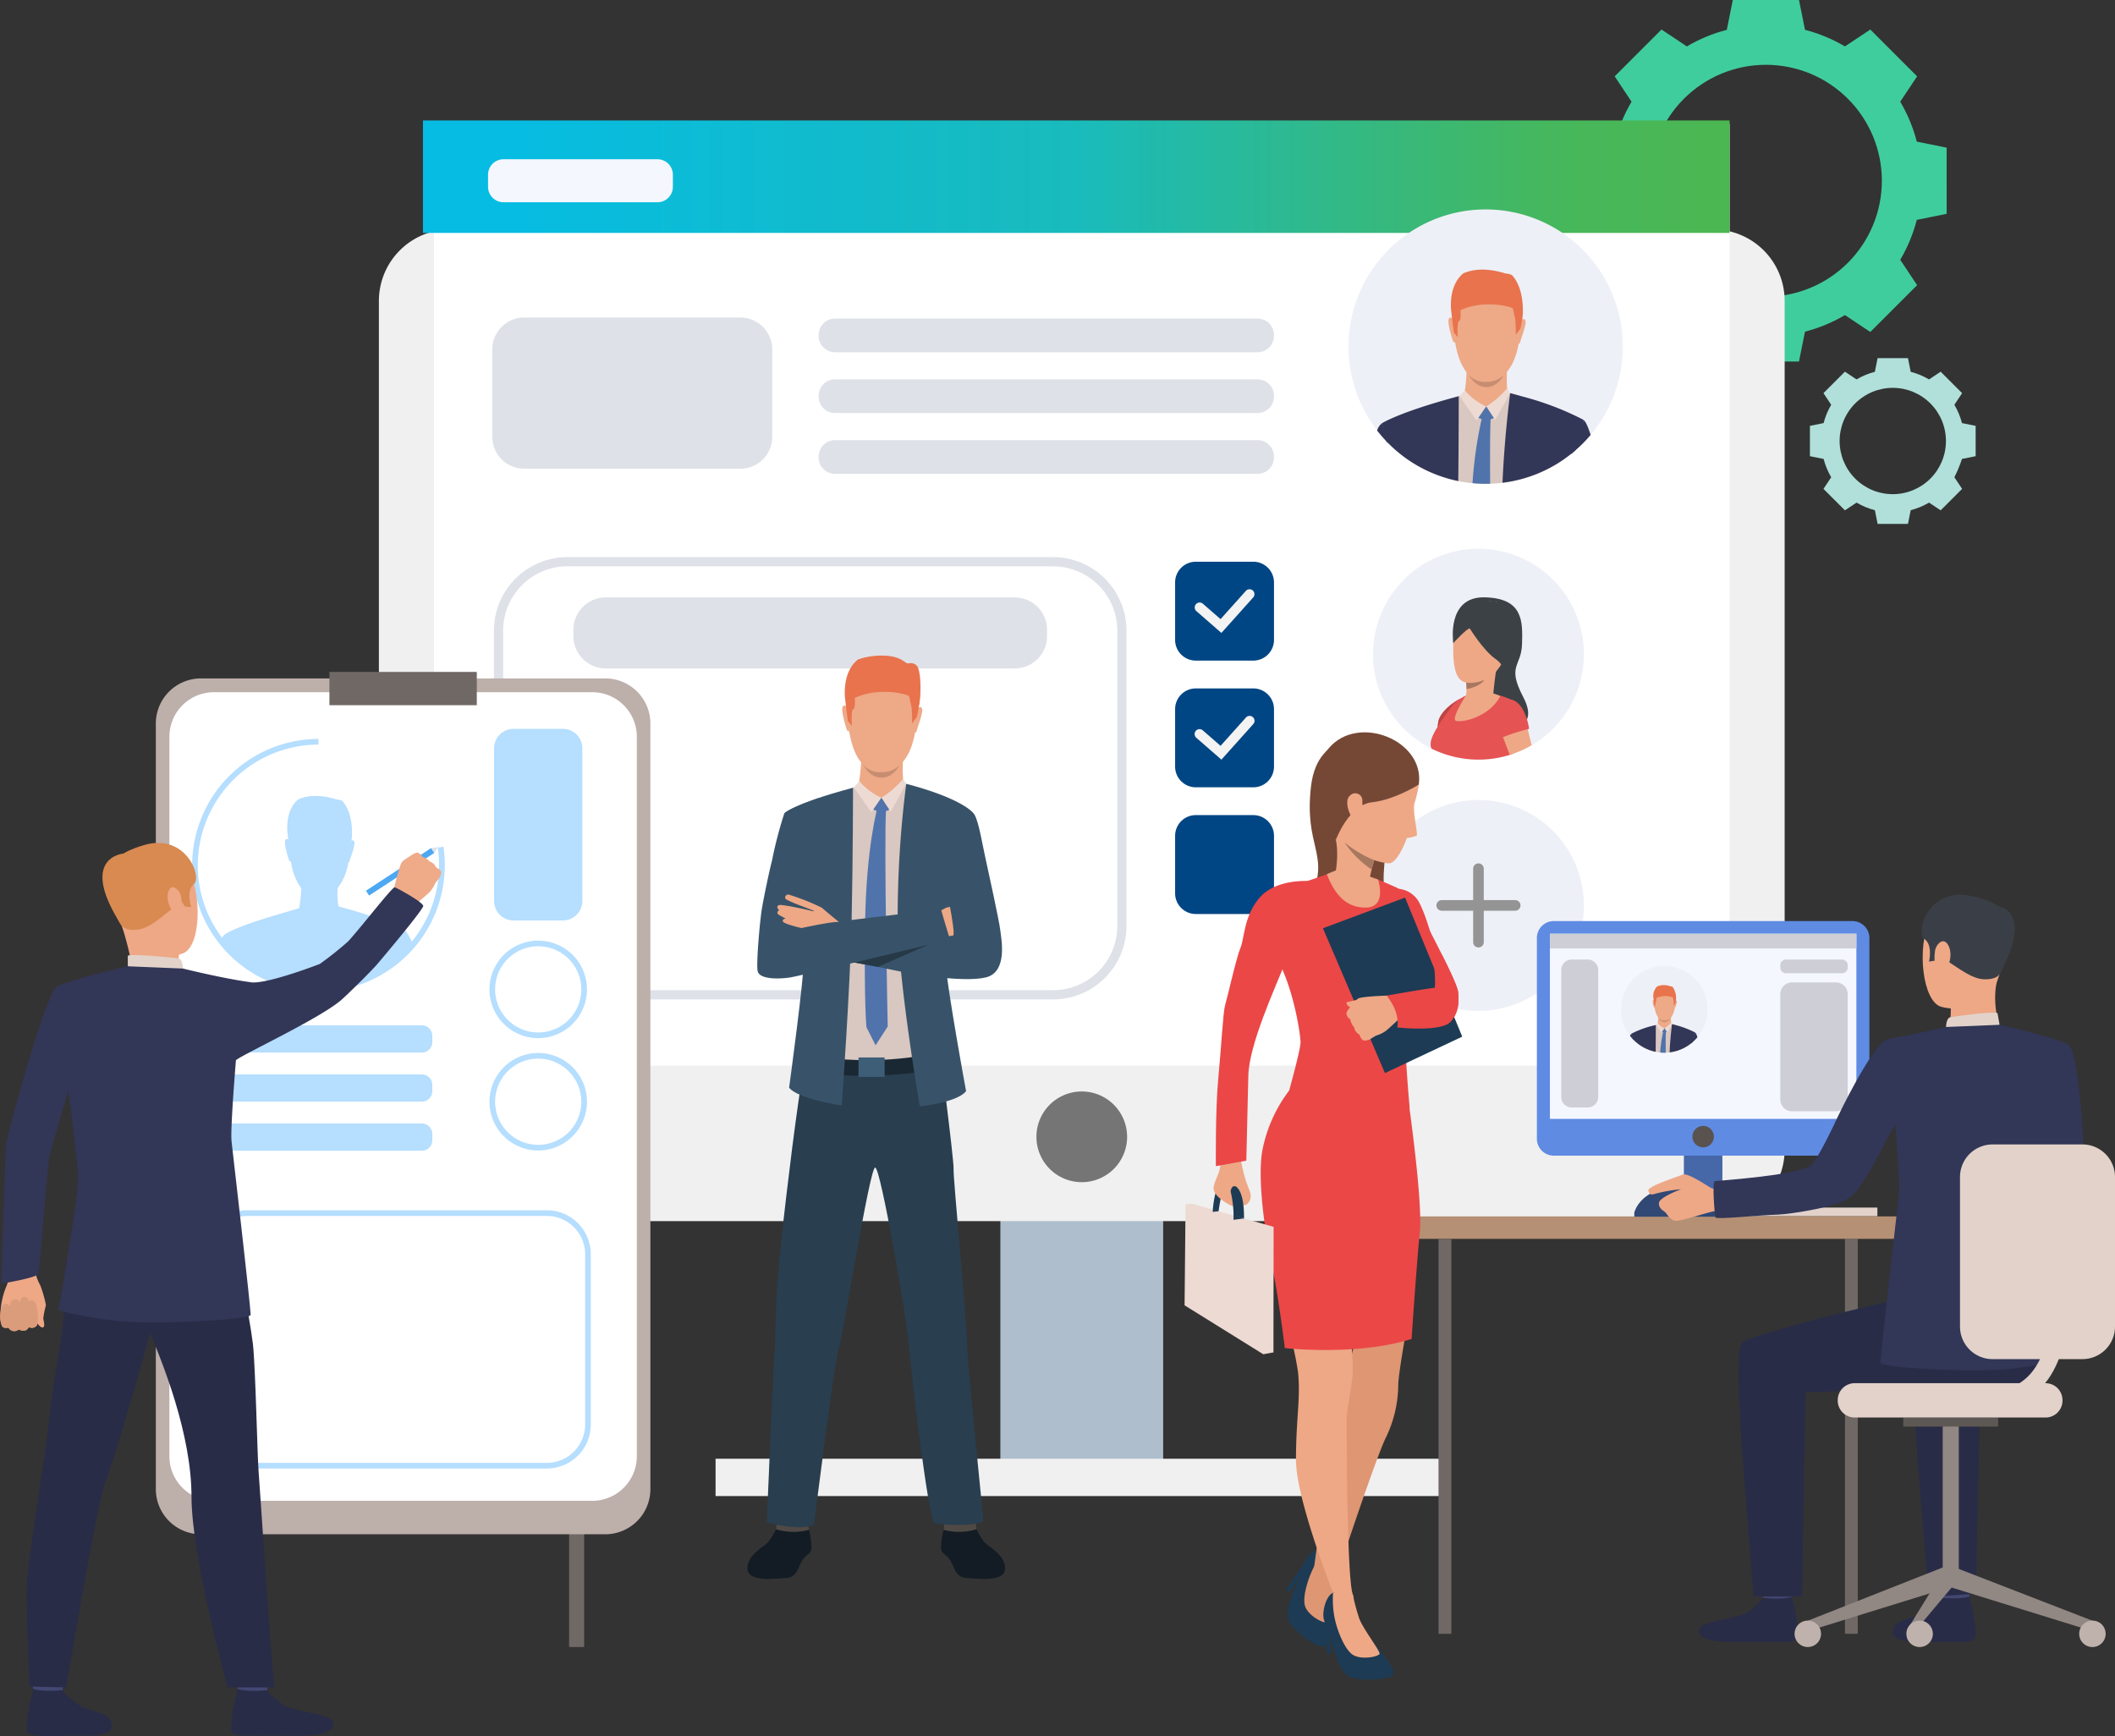<svg id="Group_20170" data-name="Group 20170" xmlns="http://www.w3.org/2000/svg" xmlns:xlink="http://www.w3.org/1999/xlink" width="451.192" height="370.339" viewBox="0 0 451.192 370.339">
  <rect x="0" y="0" width="451.192" height="370.339" fill="#333333" stroke="none"/>
  <defs>
    <linearGradient id="linear-gradient" x1="0.058" y1="0.5" x2="1.022" y2="0.5" gradientUnits="objectBoundingBox">
      <stop offset="0" stop-color="#06bce3"/>
      <stop offset="0.458" stop-color="#19bbbc"/>
      <stop offset="0.832" stop-color="#46b75c"/>
      <stop offset="1" stop-color="#4cb74f"/>
    </linearGradient>
    <clipPath id="clip-path">
      <path id="Path_28332" data-name="Path 28332" d="M351.981,38.56A24.738,24.738,0,1,1,376.719,63.3,24.738,24.738,0,0,1,351.981,38.56M369.66,0l-1.281,6.365A33.045,33.045,0,0,0,359.858,9.9l-5.413-3.6-4.992,4.992-4.992,4.991,3.6,5.412a33.032,33.032,0,0,0-3.535,8.522L338.159,31.5V45.62l6.366,1.281a33.032,33.032,0,0,0,3.535,8.522l-3.6,5.411,4.992,4.992,4.992,4.992,5.413-3.6a33.042,33.042,0,0,0,8.521,3.534l1.281,6.366h14.119l1.282-6.366a33.072,33.072,0,0,0,8.521-3.534l5.411,3.6,4.993-4.992,4.991-4.992-3.6-5.411a33.031,33.031,0,0,0,3.535-8.522l6.365-1.281V31.5l-6.365-1.281a33.031,33.031,0,0,0-3.535-8.522l3.6-5.412-4.991-4.991L398.993,6.3l-5.411,3.6a33.074,33.074,0,0,0-8.521-3.535L383.779,0Z" fill="none"/>
    </clipPath>
    <clipPath id="clip-path-2">
      <path id="Path_28333" data-name="Path 28333" d="M392.445,94.08a11.341,11.341,0,1,1,11.341,11.341A11.342,11.342,0,0,1,392.445,94.08M403.786,76.4h-3.237l-.587,2.917a15.156,15.156,0,0,0-3.906,1.621l-2.481-1.649-2.289,2.288L389,83.869l1.65,2.48a15.139,15.139,0,0,0-1.62,3.907l-2.92.588v6.473l2.92.587a15.124,15.124,0,0,0,1.62,3.907L389,104.292l2.288,2.288,2.289,2.288,2.481-1.649a15.118,15.118,0,0,0,3.906,1.62l.587,2.919h6.473l.588-2.919a15.125,15.125,0,0,0,3.907-1.62L414,108.868l2.288-2.288,2.289-2.288-1.65-2.481a27.871,27.871,0,0,0,1.621-3.907l2.918-.587V90.844l-2.918-.588a15.141,15.141,0,0,0-1.621-3.907l1.65-2.48-2.289-2.289L414,79.292l-2.481,1.649a15.163,15.163,0,0,0-3.907-1.621l-.588-2.917Z" fill="none"/>
    </clipPath>
    <clipPath id="clip-path-3">
      <rect id="Rectangle_6973" data-name="Rectangle 6973" width="451.192" height="370.339" fill="none"/>
    </clipPath>
    <clipPath id="clip-path-4">
      <rect id="Rectangle_6912" data-name="Rectangle 6912" width="278.739" height="24" fill="url(#linear-gradient)"/>
    </clipPath>
  </defs>
  <g id="Group_20161" data-name="Group 20161">
    <g id="Group_20160" data-name="Group 20160" clip-path="url(#clip-path)">
      <path id="Path_28516" data-name="Path 28516" d="M0,0H77.12V77.12H0Z" transform="translate(338.159)" fill="#40cd9d"/>
    </g>
  </g>
  <g id="Group_20163" data-name="Group 20163">
    <g id="Group_20162" data-name="Group 20162" clip-path="url(#clip-path-2)">
      <path id="Path_28517" data-name="Path 28517" d="M0,0H35.356V35.355H0Z" transform="translate(386.108 76.403)" fill="#b0e0d9"/>
    </g>
  </g>
  <g id="Group_20165" data-name="Group 20165">
    <g id="Group_20164" data-name="Group 20164" clip-path="url(#clip-path-3)">
      <rect id="Rectangle_6971" data-name="Rectangle 6971" width="34.729" height="105.486" transform="translate(213.409 209.686)" fill="#aebecc"/>
      <path id="Path_28334" data-name="Path 28334" d="M96.082,260.5H365.466a15.253,15.253,0,0,0,15.253-15.253V64.195a15.253,15.253,0,0,0-15.253-15.253H96.082A15.252,15.252,0,0,0,80.829,64.195V245.246A15.252,15.252,0,0,0,96.082,260.5" fill="#f0f0f0"/>
      <rect id="Rectangle_6972" data-name="Rectangle 6972" width="276.4" height="200.921" transform="translate(92.573 26.426)" fill="#fff"/>
    </g>
  </g>
  <g id="Group_20171" data-name="Group 20171" transform="translate(90.235 25.694)">
    <g id="Group_20134" data-name="Group 20134" clip-path="url(#clip-path-4)">
      <rect id="Rectangle_6911" data-name="Rectangle 6911" width="278.739" height="24" transform="translate(0 0)" fill="url(#linear-gradient)"/>
    </g>
  </g>
  <g id="Group_20169" data-name="Group 20169">
    <g id="Group_20168" data-name="Group 20168" clip-path="url(#clip-path-3)">
      <path id="Path_28335" data-name="Path 28335" d="M221.1,242.517a9.674,9.674,0,1,0,9.673-9.674,9.673,9.673,0,0,0-9.673,9.674" fill="#757575"/>
      <path id="Path_28336" data-name="Path 28336" d="M178.137,75.145h90.138a3.5,3.5,0,0,0,3.5-3.5v-.187a3.5,3.5,0,0,0-3.5-3.5H178.137a3.5,3.5,0,0,0-3.5,3.5v.187a3.5,3.5,0,0,0,3.5,3.5" fill="#dfe1e8"/>
      <path id="Path_28337" data-name="Path 28337" d="M178.137,88.114h90.138a3.5,3.5,0,0,0,3.5-3.5v-.187a3.5,3.5,0,0,0-3.5-3.5H178.137a3.5,3.5,0,0,0-3.5,3.5v.187a3.5,3.5,0,0,0,3.5,3.5" fill="#dfe1e8"/>
      <path id="Path_28338" data-name="Path 28338" d="M178.137,101.083h90.138a3.5,3.5,0,0,0,3.5-3.5v-.188a3.5,3.5,0,0,0-3.5-3.5H178.137a3.5,3.5,0,0,0-3.5,3.5v.188a3.5,3.5,0,0,0,3.5,3.5" fill="#dfe1e8"/>
      <path id="Path_28339" data-name="Path 28339" d="M224.646,213.209H121.038a15.686,15.686,0,0,1-15.668-15.668V134.517a15.686,15.686,0,0,1,15.668-15.668H224.646a15.686,15.686,0,0,1,15.668,15.668v63.024a15.685,15.685,0,0,1-15.668,15.668m-103.608-92.4a13.719,13.719,0,0,0-13.7,13.7v63.024a13.72,13.72,0,0,0,13.7,13.705H224.646a13.72,13.72,0,0,0,13.705-13.705V134.517a13.72,13.72,0,0,0-13.705-13.7Z" fill="#dfe1e8"/>
      <path id="Path_28340" data-name="Path 28340" d="M129.233,142.6h87.218a6.92,6.92,0,0,0,6.92-6.919v-1.317a6.92,6.92,0,0,0-6.92-6.92H129.233a6.92,6.92,0,0,0-6.92,6.92v1.317a6.92,6.92,0,0,0,6.92,6.919" fill="#dfe1e8"/>
      <rect id="Rectangle_6976" data-name="Rectangle 6976" width="156.243" height="7.963" transform="translate(152.653 311.19)" fill="#f0f0f0"/>
      <path id="Path_28341" data-name="Path 28341" d="M337.89,139.557a22.5,22.5,0,0,1-15.4,21.349c-.135.046-.271.09-.407.131a22.494,22.494,0,1,1,15.809-21.48" fill="#eef0f7"/>
      <path id="Path_28342" data-name="Path 28342" d="M310.027,137.182s-1.536-9.938,6.694-9.754,8.12,5.1,7.974,9.974-3.3,4.51.257,11.3-3.08,6.784-3.08,6.784l-5.151-7.077Z" fill="#3c4145"/>
      <path id="Path_28343" data-name="Path 28343" d="M315.821,128.381s-5.574.88-5.794,8.8,1.5,9.608,6.381,7.958,6.417-9.938,6.527-11.222.4-6.491-7.114-5.537" fill="#eea886"/>
      <path id="Path_28344" data-name="Path 28344" d="M325.61,155.932a5.39,5.39,0,0,1-3.123,4.974c-.135.046-.271.09-.406.131a22.576,22.576,0,0,1-16.679-1.329c-.678-1.352.3-3.272,2.3-6.219,1.37-2.026,2.713-4.094,5.011-5.1,3.39-.54,6.978-.572,9.506.856,2.015,1.14,3.358,3.207,3.392,6.686" fill="#e55353"/>
      <path id="Path_28345" data-name="Path 28345" d="M308.794,153.369l-2.564,4.039c.006-.022.177-.633.466-2.4.056-.336.115-.714.178-1.137a3.034,3.034,0,0,1,.081-.373c1.1-2.529,4.518-4.41,4.642-4.473Z" fill="#e55353"/>
      <path id="Path_28346" data-name="Path 28346" d="M326.752,158.976a22.366,22.366,0,0,1-4.265,1.93c-.134.046-.27.09-.406.131-.568-1.467-1.062-2.737-1.169-3.065-.031-.1-.1-.274-.2-.515a17.074,17.074,0,0,1-1.51-5.574c-.007-1.26.409-2.293,1.676-2.586a3.321,3.321,0,0,1,1.345-.051,3.951,3.951,0,0,1,2.7,2.656c.008.019.015.038.021.056a8.694,8.694,0,0,1,.505,1.8s.023.089.063.248c.08.314.232.911.43,1.693.225.9.509,2.039.812,3.28" fill="#eea886"/>
      <path id="Path_28347" data-name="Path 28347" d="M319.544,141.572c-.483.912-.994,6.576-.994,6.576s-6.818,2.577-6.119,1.119a5.591,5.591,0,0,0,.416-2.26,10.924,10.924,0,0,0-.076-1.376c-.018-.148-.032-.234-.032-.234s7.287-4.738,6.8-3.825" fill="#eea886"/>
      <path id="Path_28348" data-name="Path 28348" d="M313.548,134.065s2.86,4.657,5.464,6.491,1.283,3.3,1.283,3.3,6.793-14.3.335-15.292-10.419-1.063-10.6,8.618c0,0,2.933-3.191,3.52-3.117" fill="#3c4145"/>
      <path id="Path_28349" data-name="Path 28349" d="M316.658,145.048c-1.047,1.544-3.812,1.959-3.812,1.959a10.929,10.929,0,0,0-.076-1.376,7.782,7.782,0,0,0,3.888-.583" fill="#a77860"/>
      <path id="Path_28350" data-name="Path 28350" d="M306.967,153.463h0a5.794,5.794,0,0,0-.27,1.54l1-1.515s1.793-2.571,2.408-3.24a9.433,9.433,0,0,1,1.5-1.256s-3.574,1.7-4.646,4.471" fill="#bd4444"/>
      <path id="Path_28351" data-name="Path 28351" d="M320.533,157.3a38.475,38.475,0,0,1,5.67-1.816s-.88-7.026-5.179-6.282-.491,8.1-.491,8.1" fill="#e55353"/>
      <path id="Path_28352" data-name="Path 28352" d="M312.712,148.39s-3.212,4.94-2.125,5.371,6.974-.575,9.477-5.267a8.82,8.82,0,0,0-7.352-.1" fill="#eea886"/>
      <path id="Path_28353" data-name="Path 28353" d="M346.2,73.942a29.263,29.263,0,1,1-29.263-29.265A29.264,29.264,0,0,1,346.2,73.942" fill="#eef0f7"/>
      <path id="Path_28354" data-name="Path 28354" d="M335.995,90.089l-2.158,7.744a29.1,29.1,0,0,1-13.31,5.153c-.865.107-1.744.175-2.632.2q-.479.015-.961.015c-.947,0-1.883-.046-2.806-.133a29.137,29.137,0,0,1-15.007-5.912c-.414-2.561-.858-5.394-1.249-8.045,2.15-.8,9-3.129,13.316-4.589.061-.022.121-.041.18-.061l.281-.095.733-.248c.237-.08.462-.155.672-.228.885-.3,1.508-.507,1.732-.581l0,0,.089-.03.05,0,5.809.435.975.073.3.023.132.032c.35.09,1.369.357,2.716.768h.006c3.441,1.053,9.023,3.053,11.126,5.473" fill="#d9c7c1"/>
      <path id="Path_28355" data-name="Path 28355" d="M318.457,59.411s6.968,1.176,5.785,12.083-7.331,9.946-7.742,9.93-6.187.132-6.491-13.205c0,0-.089-9.86,8.448-8.808" fill="#eea987"/>
      <path id="Path_28356" data-name="Path 28356" d="M321.51,78.262s-.24,4.489.184,5.466-5.594,4.069-9.334.547a38.458,38.458,0,0,0,.521-6.639c-.234-1.733,8.629.626,8.629.626" fill="#eea987"/>
      <path id="Path_28357" data-name="Path 28357" d="M324.384,68.411s.773-.808,1.045.022-1.235,4.505-1.141,4.672c0,0-.143.319-.325.141a39.9,39.9,0,0,1,.421-4.835" fill="#eea987"/>
      <path id="Path_28358" data-name="Path 28358" d="M310.089,68.117s-.739-.839-1.044-.022.809,4.489.947,4.716c0,0,.241.377.429.206a40.19,40.19,0,0,0-.332-4.9" fill="#eea987"/>
      <path id="Path_28359" data-name="Path 28359" d="M324.83,67.484c-.24,1.492-.467,2.6-.467,2.6l-1.014,1.324a26.7,26.7,0,0,0-.1-3.388c-.059-.175-.128-.483-.2-.818-.118-.552-.237-1.174-.318-1.382-.131-.331-5.971-2.037-11.174.358,0,0,.044.451.041.953,0,.584-.066,1.239-.334,1.338-.5.182-.291,3.427-.291,3.427l-.81-.936s-.235-1.695-.465-3.643l0-.014c-.052-.454-.105-.922-.156-1.385-.116-1.959.078-5.517,2.629-7.607,1.721-.737,4.471-1.364,9.053.039a3.166,3.166,0,0,1,1.345.354c2.854,3.141,2.257,8.778,2.257,8.778" fill="#e8734d"/>
      <path id="Path_28360" data-name="Path 28360" d="M313.358,79.966a4.439,4.439,0,0,0,3.7,1.486,5.033,5.033,0,0,0,3.705-1.405s-1.223,2.558-3.717,2.53-3.684-2.611-3.684-2.611" fill="#c78d71"/>
      <path id="Path_28361" data-name="Path 28361" d="M311.649,84.37a7.59,7.59,0,0,0,5.41,3.557c2.247.194,4.192-2.654,5.105-4.053a13.612,13.612,0,0,0-10.515.5" fill="#eea987"/>
      <path id="Path_28362" data-name="Path 28362" d="M321.517,82.846a19.33,19.33,0,0,1-4.458,3.863l1.887,2.908,3.218-5.743Z" fill="#eddad3"/>
      <path id="Path_28363" data-name="Path 28363" d="M312.5,83.281a12.946,12.946,0,0,0,4.559,3.428l-2.072,3-3.62-5.239Z" fill="#eddad3"/>
      <path id="Path_28364" data-name="Path 28364" d="M317.06,86.708l1.617,2.461a3.369,3.369,0,0,1-3.277-.061Z" fill="#5073ab"/>
      <path id="Path_28365" data-name="Path 28365" d="M337.864,89.631c-.278,1-.7,2.456-1.8,6.452-.335.29-.678.574-1.027.847q-.591.466-1.2.9a29.093,29.093,0,0,1-13.31,5.153c.434-10.13,1.637-19.113,1.637-19.113q1.422.374,2.7.742h.006a62.1,62.1,0,0,1,12.476,4.712l.028.015c.335.187.491.288.491.288" fill="#323657"/>
      <path id="Path_28366" data-name="Path 28366" d="M311.083,102.619a29.29,29.29,0,0,1-14.917-8.06c-.18-.182-.358-.366-.531-.551-.513-2.176-.854-3.6-.875-3.688v0s3.62-2.379,16.429-5.8v.008c0,.293.008,8.51-.1,18.093" fill="#323657"/>
      <path id="Path_28367" data-name="Path 28367" d="M317.985,89.44c-.119,2.667-.131,7.844-.09,13.75-.319.011-.639.015-.961.015-.947,0-1.884-.045-2.806-.133a89.683,89.683,0,0,1,1.944-13.64c.142-.59.228-.885.228-.885l1.717.284c-.012.186-.022.388-.032.609" fill="#5073ab"/>
      <path id="Path_28368" data-name="Path 28368" d="M339.34,92.768a29.425,29.425,0,0,1-3.271,3.315c-.334.29-.677.575-1.027.848l2.822-7.3c.687.58,1.242,2.565,1.476,3.136" fill="#323657"/>
      <path id="Path_28369" data-name="Path 28369" d="M296.166,94.559c-.18-.182-.358-.366-.531-.551q-.984-1.041-1.859-2.174a3.375,3.375,0,0,1,.983-1.518v0Z" fill="#323657"/>
      <path id="Path_28370" data-name="Path 28370" d="M140.244,43.145h-32.83a3.3,3.3,0,0,1-3.3-3.3V37.271a3.3,3.3,0,0,1,3.3-3.3h32.83a3.3,3.3,0,0,1,3.3,3.3v2.578a3.3,3.3,0,0,1-3.3,3.3" fill="#f5f7ff"/>
      <path id="Path_28371" data-name="Path 28371" d="M337.889,193.152a22.49,22.49,0,1,1-22.489-22.49,22.49,22.49,0,0,1,22.489,22.49" fill="#eef0f7"/>
      <path id="Path_28372" data-name="Path 28372" d="M315.4,202.119a1.134,1.134,0,0,1-1.133-1.133V185.318a1.133,1.133,0,1,1,2.266,0v15.668a1.133,1.133,0,0,1-1.133,1.133" fill="#949494"/>
      <path id="Path_28373" data-name="Path 28373" d="M323.233,194.285H307.565a1.133,1.133,0,0,1,0-2.266h15.668a1.133,1.133,0,0,1,0,2.266" fill="#949494"/>
      <path id="Path_28374" data-name="Path 28374" d="M267.362,140.924H255.1a4.414,4.414,0,0,1-4.413-4.414V124.244a4.413,4.413,0,0,1,4.413-4.413h12.266a4.414,4.414,0,0,1,4.414,4.413V136.51a4.414,4.414,0,0,1-4.414,4.414" fill="#004684"/>
      <path id="Path_28375" data-name="Path 28375" d="M260.561,135.023l-5.332-4.648a1.051,1.051,0,1,1,1.382-1.584l3.769,3.287,5.378-6a1.05,1.05,0,1,1,1.564,1.4Z" fill="#f3f3f3"/>
      <path id="Path_28376" data-name="Path 28376" d="M267.362,167.954H255.1a4.414,4.414,0,0,1-4.413-4.414V151.275a4.414,4.414,0,0,1,4.413-4.414h12.266a4.414,4.414,0,0,1,4.414,4.414V163.54a4.414,4.414,0,0,1-4.414,4.414" fill="#004684"/>
      <path id="Path_28377" data-name="Path 28377" d="M260.561,162.054l-5.332-4.649a1.051,1.051,0,1,1,1.382-1.583l3.769,3.287,5.378-6a1.051,1.051,0,1,1,1.564,1.4Z" fill="#f3f3f3"/>
      <path id="Path_28378" data-name="Path 28378" d="M267.362,194.984H255.1a4.414,4.414,0,0,1-4.413-4.414V178.3a4.414,4.414,0,0,1,4.413-4.414h12.266a4.414,4.414,0,0,1,4.414,4.414V190.57a4.414,4.414,0,0,1-4.414,4.414" fill="#004684"/>
      <path id="Path_28379" data-name="Path 28379" d="M165.811,325.663a16.169,16.169,0,0,1-1.977,3.367c-.9.956-4.368,2.664-4.386,5.5-.021,3.078,5.838,2.224,8.129,2.111s2.464-1.756,3.428-3.5,1.938-1.447,2.118-2.853a16.793,16.793,0,0,0-.738-4.552Z" fill="#131c24"/>
      <path id="Path_28380" data-name="Path 28380" d="M165.712,324.773l-.168,1.459a12.727,12.727,0,0,0,7.01.127l-.19-1.995Z" fill="#4f4946"/>
      <path id="Path_28381" data-name="Path 28381" d="M208.053,325.663a16.2,16.2,0,0,0,1.976,3.367c.906.956,4.369,2.664,4.387,5.5.021,3.078-5.838,2.224-8.129,2.111s-2.465-1.756-3.428-3.5-1.938-1.447-2.119-2.853a16.822,16.822,0,0,1,.739-4.552Z" fill="#131c24"/>
      <path id="Path_28382" data-name="Path 28382" d="M208.152,324.773l.168,1.459a12.727,12.727,0,0,1-7.01.127l.19-1.995Z" fill="#4f4946"/>
      <path id="Path_28383" data-name="Path 28383" d="M206.258,285.922c0,3.8,3.544,38.441,3.544,38.441-.407,1.265-9.1,1.111-10.46.479s-5.3-34.968-5.551-38.794-5.913-37.105-7.1-36.978-6.826,35.789-7.777,38.7-5.257,37.4-5.257,37.4c-2.984,1.644-10.079-.414-10.079-.414s1.488-35.415,1.658-36.484c.252-1.583-.012-5.848.678-15.314.618-8.467,2.849-26.9,4.263-36.885q.076-.532.145-1.023c.278-1.942.486-3.37.585-4.055.043-.3.067-.454.067-.454q.571-.244,1.2-.453c9.936-3.329,28.849-3.116,28.849-3.116s.261,3.4.282,3.564c.025.2.065.515.116.922.111.88.276,2.192.465,3.713,0,.011,0,.021,0,.032l.018.139c.668,5.415,1.613,13.342,1.524,14.166-.136,1.266,2.834,32.617,2.834,36.412" fill="#293e4f"/>
      <path id="Path_28384" data-name="Path 28384" d="M207.673,173.686,202.792,191.2c-.168.568-.367,1.266-.579,2.079l-.009.031a.142.142,0,0,0-.006.022,68.874,68.874,0,0,0-2.123,13.167c-.2,3.6.465,18.092.465,18.092s-7.387,2.757-18.439,2.059c0,0-11.889-.278-10.919-7.567,2.564-19.293.055-27.248-.28-29.185,0,0-1.4-8.889-2.56-16.74,3.346-1.246,17.428-6.532,17.428-6.532l7.4.554s11.25,2.77,14.5,6.507" fill="#d9c7c1"/>
      <path id="Path_28385" data-name="Path 28385" d="M189.483,141.867s7.226,1.219,6,12.532-7.6,10.315-8.031,10.3-6.415.137-6.732-13.695c0,0-.091-10.227,8.763-9.136" fill="#eea987"/>
      <path id="Path_28386" data-name="Path 28386" d="M192.648,161.419s-.249,4.656.191,5.669-5.8,4.22-9.681.568c0,0,.784-5.09.541-6.886s8.949.649,8.949.649" fill="#eea987"/>
      <path id="Path_28387" data-name="Path 28387" d="M195.63,151.2s.8-.838,1.083.022-1.28,4.674-1.183,4.847c0,0-.148.331-.337.146a41.536,41.536,0,0,1,.437-5.015" fill="#eea987"/>
      <path id="Path_28388" data-name="Path 28388" d="M180.8,150.9s-.767-.87-1.083-.022.839,4.655.983,4.891c0,0,.248.39.445.213a41.89,41.89,0,0,0-.345-5.082" fill="#eea987"/>
      <path id="Path_28389" data-name="Path 28389" d="M196.092,150.241c-.249,1.548-.483,2.7-.483,2.7l-1.052,1.374a27.849,27.849,0,0,0-.1-3.514c-.061-.181-.133-.5-.206-.848-.121-.572-.244-1.218-.329-1.434-.136-.343-6.193-2.112-11.589.372,0,0,.046.467.042.988,0,.606-.068,1.285-.346,1.387-.517.189-.3,3.555-.3,3.555l-.841-.971s-.243-1.758-.483-3.778l0-.015c-.054-.471-.11-.956-.163-1.436-.12-2.032.081-5.722,2.727-7.89,1.786-.764,6.665-1.534,9.39.041a20.828,20.828,0,0,1,1.764,1.2c2.96,3.257,1.971,8.27,1.971,8.27" fill="#e8734d"/>
      <path id="Path_28390" data-name="Path 28390" d="M184.2,163.186a4.6,4.6,0,0,0,3.833,1.541,5.221,5.221,0,0,0,3.843-1.457s-1.269,2.653-3.856,2.625-3.82-2.709-3.82-2.709" fill="#c78d71"/>
      <path id="Path_28391" data-name="Path 28391" d="M182.422,167.754a7.873,7.873,0,0,0,5.611,3.689c2.331.2,4.33-2.76,5.277-4.21a14.088,14.088,0,0,0-10.888.521" fill="#eea987"/>
      <path id="Path_28392" data-name="Path 28392" d="M192.657,166.173a20.05,20.05,0,0,1-4.624,4.006l1.957,3.016,3.337-5.978Z" fill="#eddad3"/>
      <path id="Path_28393" data-name="Path 28393" d="M183.306,166.624a13.438,13.438,0,0,0,4.728,3.555l-2.149,3.107-3.732-5.3Z" fill="#eddad3"/>
      <path id="Path_28394" data-name="Path 28394" d="M188.033,170.18l1.677,2.552a3.491,3.491,0,0,1-3.4-.063Z" fill="#5073ab"/>
      <path id="Path_28395" data-name="Path 28395" d="M170.776,227.96s9.066,3.345,29.571.195l-.272-3.713s-11.886,3.506-28.937.5Z" fill="#1a2833"/>
      <path id="Path_28396" data-name="Path 28396" d="M193.327,167.217a226.52,226.52,0,0,0-1.829,29.52c.29,13.661,4.727,39.277,4.727,39.277s7.907-.775,9.87-3.245c0,0-4.538-24.655-4.409-28.309s5.816-31.133,5.816-31.133-2.223-2.964-14.175-6.11" fill="#385369"/>
      <path id="Path_28397" data-name="Path 28397" d="M181.98,168.046s-.02,15.031-.31,28.691-2.089,39.091-2.089,39.091-9.277-1.321-11.24-3.792c0,0,3.27-23.922,3.141-27.576s-4.193-30.864-4.193-30.864,1.4-2,14.691-5.55" fill="#385369"/>
      <rect id="Rectangle_6977" data-name="Rectangle 6977" width="5.571" height="4.142" transform="translate(183.142 225.585)" fill="#3e5e78"/>
      <path id="Path_28398" data-name="Path 28398" d="M187.246,172.087s-2.488,8.492-2.706,25.358.306,21.7.306,21.7l1.942,3.844,2.589-4.011s-.83-38.812-.35-46.6Z" fill="#5073ab"/>
      <path id="Path_28399" data-name="Path 28399" d="M197.633,195.823s3.683-1.853,4.193-2.179a48.841,48.841,0,0,1,7.437-1.213c.775.026.809.643.59.863s-6.367,1.229-6.473,1.376.52.092.52.092,6.627-.1,7.089.343-.068.863-.336.975c0,0,.6.693-.094.978a10.429,10.429,0,0,1-1.64.468s.876.451.3.853-7.6,2.577-7.6,2.577-2.611-4.992-3.988-5.133" fill="#eea886"/>
      <path id="Path_28400" data-name="Path 28400" d="M210.286,208.515c-4.786,1.143-15.849-.713-20.063-1.642-.894-.2-1.9-.4-2.94-.606h0c-1.724-.339-3.523-.669-4.984-.929h0c-1.8-.321-3.084-.537-3.084-.537s23.217-5.216,24.074-5.216-2.144-13.572-2.144-13.572-2.99-11.366-1.437-15.834c0,0,5.891,1.786,7.8,3.149,1.063.759,1.846,5.689,2.57,9.042.919,4.248,3.053,13.923,3.295,15.965.222,1.862,1.706,9.037-3.081,10.18" fill="#385369"/>
      <path id="Path_28401" data-name="Path 28401" d="M174.762,170.235s-7.131,2.436-7.473,3.362a87.015,87.015,0,0,0-2.579,9.916c-.569,2.1-1.859,8.368-2.192,10.413-.423,2.609-1.236,11.848-.881,13.273.446,1.8,4.686,1.668,6.973,1.311s34.05-8.087,34.05-8.087-1.811-5.909-1.9-6.431c0,0-24.486,2.8-27.605,3.464a20.122,20.122,0,0,0-2.167.525s5.4-22.165,3.777-27.746" fill="#385369"/>
      <path id="Path_28402" data-name="Path 28402" d="M178.979,196.688s-3.2-2.6-3.625-3.031a48.606,48.606,0,0,0-7-2.785.642.642,0,0,0-.835.768c.1.531,6.025,2.517,6.1,2.684s-.528-.022-.528-.022-6.45-1.526-7-1.192-.119.856.119,1.023c0,0-.738.548-.119.977a10.272,10.272,0,0,0,1.5.808s-.952.253-.475.77,3.869,1.293,3.869,1.293,6.62-1.453,8-1.293" fill="#eea886"/>
      <path id="Path_28403" data-name="Path 28403" d="M198.053,201.541l-10.77,4.726h0c-1.724-.339-3.523-.669-4.984-.929Z" fill="#263947"/>
      <path id="Path_28404" data-name="Path 28404" d="M192.861,141.786s1.793-.9,2.762.28,1.074,7.622-.11,10.094.189-8.775-2.652-10.374" fill="#e8734d"/>
      <rect id="Rectangle_6978" data-name="Rectangle 6978" width="3.206" height="145.745" transform="translate(121.41 205.614)" fill="#706865"/>
      <path id="Path_28405" data-name="Path 28405" d="M129.123,327.3H42.867a9.624,9.624,0,0,1-9.624-9.624V154.35a9.624,9.624,0,0,1,9.624-9.625h86.256a9.625,9.625,0,0,1,9.625,9.625V317.679a9.625,9.625,0,0,1-9.625,9.624" fill="#bdafaa"/>
      <path id="Path_28406" data-name="Path 28406" d="M126.344,320.169h-80.7a9.51,9.51,0,0,1-9.51-9.509V157.174a9.509,9.509,0,0,1,9.51-9.508h80.7a9.508,9.508,0,0,1,9.509,9.508V310.66a9.509,9.509,0,0,1-9.509,9.509" fill="#fff"/>
      <rect id="Rectangle_6979" data-name="Rectangle 6979" width="31.439" height="7.1" transform="translate(70.276 143.341)" fill="#706865"/>
      <path id="Path_28407" data-name="Path 28407" d="M116.658,313.274H52.832a9.387,9.387,0,0,1-9.377-9.376V267.564a9.388,9.388,0,0,1,9.377-9.377h63.826a9.388,9.388,0,0,1,9.377,9.377V303.9a9.387,9.387,0,0,1-9.377,9.376M52.832,259.395a8.178,8.178,0,0,0-8.169,8.169V303.9a8.177,8.177,0,0,0,8.169,8.168h63.826a8.179,8.179,0,0,0,8.169-8.168V267.564a8.179,8.179,0,0,0-8.169-8.169Z" fill="#b5deff"/>
      <path id="Path_28408" data-name="Path 28408" d="M59.391,225.389a.025.025,0,0,0-.015,0c.062.026.071.029.015,0" fill="#323657"/>
      <path id="Path_28409" data-name="Path 28409" d="M114.819,221.465a10.4,10.4,0,1,1,10.4-10.4,10.413,10.413,0,0,1-10.4,10.4m0-19.6a9.193,9.193,0,1,0,9.192,9.193,9.2,9.2,0,0,0-9.192-9.193" fill="#b5deff"/>
      <path id="Path_28410" data-name="Path 28410" d="M114.819,245.431a10.4,10.4,0,1,1,10.4-10.4,10.413,10.413,0,0,1-10.4,10.4m0-19.594a9.193,9.193,0,1,0,9.192,9.193,9.2,9.2,0,0,0-9.192-9.193" fill="#b5deff"/>
      <path id="Path_28411" data-name="Path 28411" d="M67.939,211.526c-.858,0-1.727-.042-2.583-.123a26.93,26.93,0,0,1-16.538-7.838c-.175-.177-.34-.349-.491-.51a26.227,26.227,0,0,1-1.709-2,26.682,26.682,0,0,1-5.623-16.473,26.975,26.975,0,0,1,26.944-26.944v1.208A25.765,25.765,0,0,0,42.2,184.583a25.478,25.478,0,0,0,5.37,15.733,24.958,24.958,0,0,0,1.634,1.911c.145.156.3.319.468.486A25.73,25.73,0,0,0,62.793,209.8a25.268,25.268,0,0,0,2.677.4c.819.077,1.649.117,2.469.117.3,0,.575-.005.845-.014.781-.025,1.559-.085,2.315-.179a25.7,25.7,0,0,0,11.7-4.53c.365-.259.721-.527,1.06-.795.294-.23.6-.48.9-.746a26.043,26.043,0,0,0,2.876-2.915A25.8,25.8,0,0,0,93.4,180.806l1.2-.175a27.251,27.251,0,0,1,.288,3.952,26.971,26.971,0,0,1-6.314,17.333,27.289,27.289,0,0,1-3.011,3.052c-.32.277-.639.539-.947.781-.353.278-.726.558-1.107.83a26.924,26.924,0,0,1-12.256,4.745c-.791.1-1.607.161-2.424.187-.282.01-.572.015-.884.015" fill="#b5deff"/>
      <path id="Path_28412" data-name="Path 28412" d="M86.736,198.849a2.271,2.271,0,0,0-.263-.294.439.439,0,0,0-.137-.111c-.009-.007-.017-.01-.025-.016l0,0c-5.022-2.778-14.086-5.041-14.086-5.041a15.529,15.529,0,0,1-.2-3.954,11.226,11.226,0,0,0,2.27-5.461c.152.113.268-.146.268-.146-.084-.15,1.272-3.459,1.028-4.206a.391.391,0,0,0-.639-.251q.048-.286.1-.6s.538-5.074-2.031-7.9a2.829,2.829,0,0,0-1.211-.319c-4.124-1.263-6.6-.7-8.147-.035-2.3,1.881-2.471,5.082-2.366,6.846.046.418.093.838.14,1.247l0,.013c.019.16.038.319.057.475a.392.392,0,0,0-.651.223c-.274.736.728,4.04.853,4.244,0,0,.216.339.386.186h0A12.107,12.107,0,0,0,64.3,189.54c-.091,1.629-.382,3.666-.462,4.205v0c-2.106.664-12.665,3.473-15.861,5.573a3.036,3.036,0,0,0-.884,1.366,25.565,25.565,0,0,0,1.672,1.957c.157.167.317.333.479.5A26.227,26.227,0,0,0,65.413,210.8q1.247.119,2.526.12c.29,0,.578,0,.865-.014.8-.026,1.591-.087,2.369-.183a26.2,26.2,0,0,0,11.98-4.638q.552-.393,1.085-.813c.313-.246.622-.5.924-.763a26.571,26.571,0,0,0,2.943-2.983,12.849,12.849,0,0,0-1.369-2.678" fill="#b5deff"/>
      <rect id="Rectangle_6980" data-name="Rectangle 6980" width="31.209" height="1.852" transform="translate(369.292 257.609)" fill="#e2d2ca"/>
      <rect id="Rectangle_6981" data-name="Rectangle 6981" width="2.734" height="84.255" transform="translate(393.584 264.282)" fill="#706865"/>
      <rect id="Rectangle_6982" data-name="Rectangle 6982" width="21.693" height="2.646" transform="translate(352.482 257.083)" fill="#ccbdb7"/>
      <rect id="Rectangle_6983" data-name="Rectangle 6983" width="8.215" height="24.95" transform="translate(359.222 234.51)" fill="#4667a8"/>
      <rect id="Rectangle_6984" data-name="Rectangle 6984" width="120.196" height="4.79" transform="translate(291.501 259.492)" fill="#b59074"/>
      <path id="Path_28413" data-name="Path 28413" d="M434.766,230.5s1.314,18.435-2.288,20.642c-2.257,1.381-11.254,6.043-10.986,6.918s5.08,7.778,5.08,7.778,17.281-11.38,17.839-14.967c.544-3.5-.851-26.993-3.226-28.075-1.779-.811-2.719-.141-4.961,1.525-3.147,2.335-1.458,6.179-1.458,6.179" fill="#323657"/>
      <path id="Path_28414" data-name="Path 28414" d="M403.268,235.76l-1.523-.564s1.9-4.459,2.728-4.351a20.676,20.676,0,0,1,2.148.44Z" fill="#ead8cf"/>
      <path id="Path_28415" data-name="Path 28415" d="M402.921,236.529c.194-.145,3.237-5.982,3.237-5.982l6.5.882-3.513,6.915Z" fill="#da9b5b"/>
      <path id="Path_28416" data-name="Path 28416" d="M413.5,337.033s.538,3.73.6,4.291,5.978-.33,5.978-.33l.478-4.441s-6.322-.046-7.061.48" fill="#424773"/>
      <path id="Path_28417" data-name="Path 28417" d="M414.044,340.849a15.96,15.96,0,0,1-3.685,3.228c-1.81.979-4.657,1.367-5.728,2.381-.773.732-2.816,3.884,4.707,3.82s11.15.445,11.956-.763-1.166-8.918-1.166-8.918-1.781.641-6.084.252" fill="#292c47"/>
      <path id="Path_28418" data-name="Path 28418" d="M375.631,337.069s.537,3.73.6,4.29,5.979-.33,5.979-.33l.478-4.44s-6.322-.046-7.061.48" fill="#424773"/>
      <path id="Path_28419" data-name="Path 28419" d="M376.173,340.885a15.966,15.966,0,0,1-3.685,3.227c-1.811.98-8.477,1.785-9.548,2.8-.773.733-2.059,3.679,8.526,3.4,7.521-.2,11.15.445,11.957-.763s-1.167-8.92-1.167-8.92-1.678.686-6.083.254" fill="#292c47"/>
      <path id="Path_28420" data-name="Path 28420" d="M432.568,272.6s-21.491,3.637-26.345,4.4-31.172,7.31-34.463,9.305c-2.62,1.589,1.374,39.738,2.307,54.294h10.366l.752-43.661c12.44.312,21.316-2.91,30.374-1.534s16.611,3.331,22.366-4.39c0,0,.214-16.727-5.357-18.414" fill="#292c47"/>
      <path id="Path_28421" data-name="Path 28421" d="M411.386,340.631l10.1-.624.985-43.071A61.421,61.421,0,0,0,434,296.2l8.157-18.958c-7.149,1.429-30.051,7.2-33.1,9.057-2.62,1.59,1.4,39.773,2.337,54.328" fill="#292c47"/>
      <path id="Path_28422" data-name="Path 28422" d="M422.675,192.043s-7.878-2.177-10.883,3.938-1.643,17.71,2.327,18.8,9.68-.165,11.328-3.971,2.963-9.215,2.569-12.717-3.248-5.213-5.341-6.051" fill="#eea886"/>
      <path id="Path_28423" data-name="Path 28423" d="M416.178,213.562s.087,4.651-.426,5.643,10.97.743,10.97.743-1.81-5.585-.783-10.344c1.015-4.71-9.761,3.958-9.761,3.958" fill="#eea886"/>
      <path id="Path_28424" data-name="Path 28424" d="M426.557,207.843s-.613,1.248-3.586,1.046-6.893-3.787-8.154-4.108-1.337-1.038-1.337-1.038l-.667,1.188-1.293.2s.878-3.594-1.036-4.859.862-11.457,10.553-9c0,0,7.4,1.354,7.5,5.485s-.542,8.9-1.977,11.089" fill="#3a3f47"/>
      <path id="Path_28425" data-name="Path 28425" d="M415.147,219.085s.032-1.9.891-2.076,9.026-1.305,10.081-.891l.452,2.5s-2.031,1.25-11.424.466" fill="#e2d2ca"/>
      <path id="Path_28426" data-name="Path 28426" d="M412.784,202.9c.221-1.553,1.986-3.337,3-.918s-.682,5.94-1.816,5.752-1.48-2.728-1.181-4.834" fill="#eea886"/>
      <path id="Path_28427" data-name="Path 28427" d="M380.938,241.469a.017.017,0,0,1,.014,0c-.059.025-.068.027-.014,0" fill="#323657"/>
      <path id="Path_28428" data-name="Path 28428" d="M424.973,193.153s9.605-.451,1.677,14.543Z" fill="#3a3f47"/>
      <path id="Path_28429" data-name="Path 28429" d="M446.375,345.741l-.715,2.011L415.469,338.4l1.447-4.07Z" fill="#918783"/>
      <rect id="Rectangle_6985" data-name="Rectangle 6985" width="3.432" height="32.824" transform="translate(414.434 304.14)" fill="#918783"/>
      <rect id="Rectangle_6986" data-name="Rectangle 6986" width="20.239" height="1.934" transform="translate(406.029 302.397)" fill="#5e5854"/>
      <path id="Path_28430" data-name="Path 28430" d="M385.658,345.741l.715,2.011,30.191-9.355-1.327-4.326Z" fill="#918783"/>
      <path id="Path_28431" data-name="Path 28431" d="M406.93,347.536v2.338l9.635-11.477-1.327-4.326Z" fill="#918783"/>
      <path id="Path_28432" data-name="Path 28432" d="M382.837,348.537a2.821,2.821,0,1,0,2.821-2.821,2.821,2.821,0,0,0-2.821,2.821" fill="#bfb2ac"/>
      <path id="Path_28433" data-name="Path 28433" d="M406.69,348.537a2.822,2.822,0,1,0,2.821-2.821,2.821,2.821,0,0,0-2.821,2.821" fill="#bfb2ac"/>
      <path id="Path_28434" data-name="Path 28434" d="M443.553,348.537a2.822,2.822,0,1,0,2.822-2.821,2.822,2.822,0,0,0-2.822,2.821" fill="#bfb2ac"/>
      <path id="Path_28435" data-name="Path 28435" d="M395.659,302.4h40.715a3.618,3.618,0,0,0,3.617-3.617v-.094a3.617,3.617,0,0,0-3.617-3.616H395.659a3.616,3.616,0,0,0-3.617,3.616v.094a3.617,3.617,0,0,0,3.617,3.617" fill="#e2d2ca"/>
      <rect id="Rectangle_6987" data-name="Rectangle 6987" width="2.735" height="84.255" transform="translate(306.879 264.282)" fill="#706865"/>
      <path id="Path_28436" data-name="Path 28436" d="M331.47,246.529h63.72a3.607,3.607,0,0,0,3.607-3.607V200.1a3.607,3.607,0,0,0-3.607-3.607H331.47a3.607,3.607,0,0,0-3.608,3.607v42.827a3.607,3.607,0,0,0,3.608,3.607" fill="#5f8be3"/>
      <rect id="Rectangle_6988" data-name="Rectangle 6988" width="65.38" height="39.494" transform="translate(330.64 199.193)" fill="#f5f7ff"/>
      <rect id="Rectangle_6989" data-name="Rectangle 6989" width="65.38" height="3.143" transform="translate(330.64 199.192)" fill="#cecfd6"/>
      <path id="Path_28437" data-name="Path 28437" d="M335.29,236.255h3.416a2.233,2.233,0,0,0,2.233-2.233V206.933a2.234,2.234,0,0,0-2.233-2.234H335.29a2.234,2.234,0,0,0-2.233,2.234v27.089a2.233,2.233,0,0,0,2.233,2.233" fill="#cecfd6"/>
      <path id="Path_28438" data-name="Path 28438" d="M381,207.623h11.967a1.205,1.205,0,0,0,1.206-1.205v-.512a1.206,1.206,0,0,0-1.206-1.206H381a1.206,1.206,0,0,0-1.206,1.206v.512A1.205,1.205,0,0,0,381,207.623" fill="#cecfd6"/>
      <path id="Path_28439" data-name="Path 28439" d="M382.281,237.061h9.4a2.491,2.491,0,0,0,2.491-2.491v-22.5a2.492,2.492,0,0,0-2.491-2.491h-9.4a2.491,2.491,0,0,0-2.49,2.491v22.5a2.49,2.49,0,0,0,2.49,2.491" fill="#cecfd6"/>
      <path id="Path_28440" data-name="Path 28440" d="M361.041,242.476a2.288,2.288,0,1,0,2.288-2.289,2.288,2.288,0,0,0-2.288,2.289" fill="#59524f"/>
      <path id="Path_28441" data-name="Path 28441" d="M348.645,259.556v-.891s1.252-5.539,10.106-5.539,8.676,6.43,8.676,6.43Z" fill="#314875"/>
      <path id="Path_28442" data-name="Path 28442" d="M367.535,253.95a8.717,8.717,0,0,1-2.629-.575c-.7-.425-4.921-3.261-5.912-2.807s-7.582,2.473-7.352,3.438.838.871,1.3.7a33.863,33.863,0,0,1,5.674-1.007s-4.7,1.716-4.721,2.967.985,1.556,1.43,2.029.981,1.65,2.193,1.739,7.123-1.966,8.34-2.061,3.47.076,3.623-.122-1.949-4.3-1.949-4.3" fill="#eea886"/>
      <path id="Path_28443" data-name="Path 28443" d="M402.558,221.71c6.134-1.078,12.59-2.625,12.59-2.625l11.424-.466s10.484,2.308,14.613,4.173c.392.177.394,9.354,1.468,11.76l-3.423,7.222s-1.978,14.305-2.388,20.668c-.188,2.92.532,28.227.532,28.227s-1.026.507-8.822,1.366-27.276-.31-27.4-1.23,3.772-34.289,3.945-36.017c.265-2.652-.766-14.907-.766-14.907-1.469,1.974-5.213,10.884-9.117,15.124-2.3,2.493-13.666,4.022-15.808,4.094-4.665.156-13.175,1.085-13.424.631-.2-.273-.741-7.554-.208-7.732.467-.155,16.269-1.065,20.317-3.213C387.574,248,392,238.344,392,238.344s7.173-15.113,10.557-16.634" fill="#323657"/>
      <path id="Path_28444" data-name="Path 28444" d="M425.07,289.939h19.178a6.944,6.944,0,0,0,6.944-6.945V251.086a6.945,6.945,0,0,0-6.944-6.944H425.07a6.944,6.944,0,0,0-6.944,6.944v31.908a6.944,6.944,0,0,0,6.944,6.945" fill="#e2d2ca"/>
      <path id="Path_28445" data-name="Path 28445" d="M423.985,300.573a15.152,15.152,0,0,0,11.753-4.866c6.61-7.3,5.422-20.127,5.368-20.67a1.839,1.839,0,0,0-3.661.362c.014.147,1.067,11.774-4.441,17.845a11.471,11.471,0,0,1-9.019,3.65,1.839,1.839,0,1,0,0,3.679" fill="#e2d2ca"/>
      <path id="Path_28446" data-name="Path 28446" d="M364.278,215.335a9.235,9.235,0,1,1-9.234-9.234,9.235,9.235,0,0,1,9.234,9.234" fill="#eef0f7"/>
      <path id="Path_28447" data-name="Path 28447" d="M361.059,220.431l-.683,2.443a9.151,9.151,0,0,1-4.2,1.626c-.272.034-.551.056-.831.065-.1,0-.2.005-.3.005-.3,0-.594-.014-.884-.042a9.663,9.663,0,0,1-.961-.143,9.165,9.165,0,0,1-3.775-1.724c-.131-.807-.272-1.7-.394-2.538.678-.252,2.838-.987,4.2-1.448l.058-.019c.03-.01.058-.021.087-.03l.233-.078.211-.072.548-.184h0l.028-.01h.015l1.833.138.308.023.1.006.042.011c.109.028.432.112.857.242h0a8.975,8.975,0,0,1,3.511,1.727" fill="#d9c7c1"/>
      <path id="Path_28448" data-name="Path 28448" d="M355.524,210.749s2.2.372,1.825,3.814-2.313,3.138-2.443,3.134-1.952.041-2.048-4.168c0,0-.028-3.11,2.666-2.78" fill="#eea987"/>
      <path id="Path_28449" data-name="Path 28449" d="M356.487,216.7a7.975,7.975,0,0,0,.058,1.725c.134.308-1.765,1.284-2.946.173a12.067,12.067,0,0,0,.165-2.1c-.074-.547,2.723.2,2.723.2" fill="#eea987"/>
      <path id="Path_28450" data-name="Path 28450" d="M357.395,213.589s.243-.254.329.008-.391,1.422-.359,1.474c0,0-.046.1-.1.044a12.493,12.493,0,0,1,.133-1.526" fill="#eea987"/>
      <path id="Path_28451" data-name="Path 28451" d="M352.884,213.5s-.233-.266-.33-.007a4.41,4.41,0,0,0,.3,1.487s.075.12.134.066a12.611,12.611,0,0,0-.1-1.546" fill="#eea987"/>
      <path id="Path_28452" data-name="Path 28452" d="M357.535,213.3c-.076.472-.147.821-.147.821l-.321.418a8.379,8.379,0,0,0-.029-1.069c-.019-.056-.04-.152-.063-.258-.037-.174-.075-.37-.1-.437a4.709,4.709,0,0,0-3.525.114s.013.141.012.3c0,.184-.021.39-.105.421-.157.058-.092,1.082-.092,1.082l-.256-.295s-.074-.535-.147-1.15v0c-.017-.143-.034-.291-.05-.437a2.878,2.878,0,0,1,.83-2.4,3.975,3.975,0,0,1,2.856.013,1.007,1.007,0,0,1,.425.112,4.079,4.079,0,0,1,.712,2.77" fill="#e8734d"/>
      <path id="Path_28453" data-name="Path 28453" d="M353.915,217.236a1.407,1.407,0,0,0,1.167.47,1.594,1.594,0,0,0,1.169-.445,1.422,1.422,0,0,1-1.173.8,1.44,1.44,0,0,1-1.163-.824" fill="#c78d71"/>
      <path id="Path_28454" data-name="Path 28454" d="M353.376,218.626a2.4,2.4,0,0,0,1.707,1.122c.709.063,1.323-.838,1.611-1.279a4.292,4.292,0,0,0-3.318.157" fill="#eea987"/>
      <path id="Path_28455" data-name="Path 28455" d="M356.49,218.145a6.1,6.1,0,0,1-1.407,1.22l.6.917,1.015-1.813Z" fill="#eddad3"/>
      <path id="Path_28456" data-name="Path 28456" d="M353.645,218.283a4.079,4.079,0,0,0,1.438,1.082l-.653.944-1.142-1.653Z" fill="#eddad3"/>
      <path id="Path_28457" data-name="Path 28457" d="M355.083,219.365l.511.775a1.062,1.062,0,0,1-1.034-.018Z" fill="#5073ab"/>
      <path id="Path_28458" data-name="Path 28458" d="M361.648,220.287l-.015.051c-.055.2-.271.966-.551,1.985-.106.091-.214.181-.325.267s-.251.193-.381.285a9.177,9.177,0,0,1-4.2,1.626c.137-3.2.516-6.031.516-6.031q.45.118.852.234h0a19.572,19.572,0,0,1,3.937,1.486l.009,0c.106.06.155.092.155.092" fill="#323657"/>
      <path id="Path_28459" data-name="Path 28459" d="M353.2,224.385a9.278,9.278,0,0,1-4.707-2.544q-.085-.086-.168-.174c-.162-.686-.27-1.135-.276-1.164h0a20.873,20.873,0,0,1,5.184-1.829v0c0,.093,0,2.685-.033,5.71" fill="#323657"/>
      <path id="Path_28460" data-name="Path 28460" d="M355.375,220.226c-.037.842-.041,2.476-.028,4.339-.1,0-.2.005-.3.005-.3,0-.6-.014-.886-.042a28.49,28.49,0,0,1,.613-4.3c.045-.186.073-.279.073-.279l.542.09c0,.058-.008.123-.011.192" fill="#5073ab"/>
      <path id="Path_28461" data-name="Path 28461" d="M362.114,221.276a9.278,9.278,0,0,1-1.032,1.047c-.106.091-.214.18-.324.266,0-.01.531-1.547.89-2.3.244.163.355.716.466.989" fill="#323657"/>
      <path id="Path_28462" data-name="Path 28462" d="M348.49,221.841q-.085-.086-.168-.174-.311-.329-.586-.686a1.066,1.066,0,0,1,.31-.479h0Z" fill="#323657"/>
      <path id="Path_28463" data-name="Path 28463" d="M286.441,332.71a8.052,8.052,0,0,0-2.854-2.734c-1.649-.768-5.031,1.91-5.328,3.4l-3.92,5.72.743.51,2.092-3.054c-1.424,3.429-3.461,7.533-2.03,9.6,1.919,2.769,6.272,5.569,7.422,5.085s.92-8.539.92-8.539c-1.241-7.109,2.955-9.984,2.955-9.984" fill="#1d3b54"/>
      <path id="Path_28464" data-name="Path 28464" d="M286.441,332.71a44.278,44.278,0,0,0-2.163,4.88c-.734,2.133-.871,8.038-1.334,8.448s-4.11-1.43-4.6-3.639.992-6.622,2.4-8.942a14.422,14.422,0,0,1,2.839-3.481s2.487.483,2.854,2.734" fill="#de9673"/>
      <path id="Path_28465" data-name="Path 28465" d="M300.518,280.957s-2.234,11.856-2.234,14.691a26.081,26.081,0,0,1-2.577,10.912c-1.8,3.437-9.721,26.915-10.409,29.65s-1.276,5.316-1.276,5.316-3.952-1.8-3.952-4.381,3.438-23.884,4.038-28.093,5.585-25.775,5.585-25.775Z" fill="#de9673"/>
      <path id="Path_28466" data-name="Path 28466" d="M287.889,280.185s.773,9.88.687,12.457-1.289,8.42-1.289,9.967,0,33.588,1.282,37.454-3.6,1.206-3.6,1.206-8.5-21.075-8.5-29.868,1.03-13.174.429-18.759a68.137,68.137,0,0,0-3.275-12.936Z" fill="#eea886"/>
      <path id="Path_28467" data-name="Path 28467" d="M275.023,232.629a30.735,30.735,0,0,0-5.775,13.076c-1.2,7.475,1.423,21.569,2.358,25.648.819,3.578,2.387,15.031,2.473,16.233,0,0,15.373,1.741,27.056-1.953,0,0,1.07-15.995,1.757-22.783s-2.667-29.706-2.667-29.706Z" fill="#eb4747"/>
      <path id="Path_28468" data-name="Path 28468" d="M292.6,349.81c-5.507-4.81-4.033-9.747-4.033-9.747a8.168,8.168,0,0,0-3.99-.336c-1.787.446-2.746,4.71-2.031,6.071l.557,7,.908-.073-.3-3.737c1.064,3.608,2.073,8.137,4.514,8.851,3.277.959,8.489.392,9.086-.723s-4.714-7.309-4.714-7.309" fill="#1d3b54"/>
      <path id="Path_28469" data-name="Path 28469" d="M295.833,180.278s-1.362,8.11-.186,10.834-6.253-3.185-6.253-3.185,3.084-8.935,6.439-7.649" fill="#754836"/>
      <path id="Path_28470" data-name="Path 28470" d="M293.086,157.748s-11.926-2.73-13.411,10.013,3.88,14.344.248,22.979,8.868-2.813,8.868-2.813Z" fill="#754836"/>
      <path id="Path_28471" data-name="Path 28471" d="M292.058,157.563a10.363,10.363,0,0,1,10.616,9.8,25.175,25.175,0,0,1-.885,3.879c-.578,1.7.817,6.805.409,7.043a11.143,11.143,0,0,1-2.076.51s-1.939,5.479-3.878,5.376-9.244-1.826-12.51-8.8-4.038-17.556,8.324-17.806" fill="#eea886"/>
      <path id="Path_28472" data-name="Path 28472" d="M258.7,258.457s.285-4.9,1.584-5.665.548.756.548.756-.73,3.558-.891,5a7.344,7.344,0,0,1-1.241-.091" fill="#1d3b54"/>
      <path id="Path_28473" data-name="Path 28473" d="M264.711,247.417a36.022,36.022,0,0,0,1.028,4.318c.666,2.119,1.28,2.795,1.013,4.009-.2.917-1.239,1.606-1.5,1.312s-.389-3.859-1.865-3.842.441,4.414-.438,4.091-4.262-2.177-4.049-3.973,1.566-3.1,1.479-5.778a5.778,5.778,0,0,1,.679-3.452Z" fill="#eea886"/>
      <path id="Path_28474" data-name="Path 28474" d="M263.531,253.065s1.967.5,1.85,7.154l-2.227-.371a22.9,22.9,0,0,0-.624-5.68s.113-1.3,1-1.1" fill="#1d3b54"/>
      <path id="Path_28475" data-name="Path 28475" d="M271.7,261.72,254.355,256.8l.051,21.356L271.664,288.5Z" fill="#eddad3"/>
      <path id="Path_28476" data-name="Path 28476" d="M271.664,288.5l-2.173.4-16.785-10.438.208-21.565,1.441-.1Z" fill="#eddad3"/>
      <path id="Path_28477" data-name="Path 28477" d="M293.707,187.522s4.623,1.9,5.448,2.476,2.477,7.263,2.889,7.841,4.4,5.536,3.848,9.555a10.345,10.345,0,0,1-3.374,6.066c-1.155,1.239-2.225,7.9-2.587,8.895s.79,13.993.79,13.993-13.564,5.279-25.7-3.719c0,0,2.423-8.706,2.423-10.274s-1.568-12.629-5.778-19.15.743-13.455,3.962-14.28,9.41-3.137,9.41-3.137Z" fill="#eb4747"/>
      <path id="Path_28478" data-name="Path 28478" d="M278.91,187.94s-6.788-.418-10.193,3.544-3.219,8.667-4.086,10.71-2.848,10.833-3.281,12.258-.856,9.426-1.475,15.865-.494,18.461-.494,18.461l6.495-1.178s.262-11.461.427-18.105,5.571-18.386,7.614-23.526,10.177-14.8,4.993-18.029" fill="#eb4747"/>
      <path id="Path_28479" data-name="Path 28479" d="M298.481,189.623a5.6,5.6,0,0,1,4.409,3.161c1.424,2.972,1.969,5.444,2.34,6.186s5.522,10.529,5.832,12.7-.186,6.129-2.91,7.182-12.505,1.175-12.505,1.175,2.476-5.031.186-7.631c0,0,7.1-1.283,8.778-1.453,1.772-.178-8.379-19.087-6.13-21.316" fill="#eb4747"/>
      <path id="Path_28480" data-name="Path 28480" d="M282.221,198.024l13.227,30.891,16.489-7.768-12.2-29.665Z" fill="#1d3b54"/>
      <path id="Path_28481" data-name="Path 28481" d="M289.808,213.2s-1.79.476-2.357.559.133,1.132.83,1.164,1.527-1.723,1.527-1.723" fill="#eea886"/>
      <path id="Path_28482" data-name="Path 28482" d="M291.01,221.991a3.793,3.793,0,0,0,1.186-.236s.618-.406,1.074-.666a3.6,3.6,0,0,1,.361-.187,6.932,6.932,0,0,0,1.991-.97c.777-.6,3.306-3.014,3.306-3.014l-1.672-2.521-1.292-2.006s-5.435.149-6.225.628a2.23,2.23,0,0,0-.217.149,8.849,8.849,0,0,0-1.2,1.368c-.111.105-1.136,1.225-1.075,1.674a1.485,1.485,0,0,0,.787,1.207,3.553,3.553,0,0,0,.855,1.752,2.2,2.2,0,0,0,1.146,1.57s.3,1.124.976,1.252" fill="#eea886"/>
      <path id="Path_28483" data-name="Path 28483" d="M295.833,212.391s8.053-1.439,10.276-1.675a27.692,27.692,0,0,0-.254-5.22,20.35,20.35,0,0,0-2.373-5.607l4.118,3.772s3.386,6.487,3.462,8,.478,3.859-1.525,6.233-11.461,1.287-11.461,1.287.79-2.912-2.243-6.794" fill="#eb4747"/>
      <path id="Path_28484" data-name="Path 28484" d="M293.355,182.878s-.261.768-.564,1.91c-.155.584-.322,1.264-.47,1.99a13.621,13.621,0,0,0-.2,5.943s-4.333,1.365-7.552-4.794c0,0,1.64-6.492-.141-10.508s8.93,5.459,8.93,5.459" fill="#eea886"/>
      <path id="Path_28485" data-name="Path 28485" d="M302.674,167.362s-5.059,3.244-10,3.788-7.7,8.023-7.7,8.023-7.775-12.106-1.514-19.546,20.551-1.679,19.213,7.735" fill="#754836"/>
      <path id="Path_28486" data-name="Path 28486" d="M290.629,170.866a1.517,1.517,0,0,0-2.62-1.156c-1.6,1.259.374,5.852,1.667,5.444s.953-3.3.953-4.288" fill="#eea886"/>
      <path id="Path_28487" data-name="Path 28487" d="M293.98,187.634s2.038,6.017-2.729,5.984-6.841-3.779-8.2-7.1a17.339,17.339,0,0,1,3.219-1.222c1.022-.155,7.713,2.342,7.713,2.342" fill="#eea886"/>
      <path id="Path_28488" data-name="Path 28488" d="M265.385,259.93l-2.235.289,0-1.043Z" fill="#1d3b54"/>
      <path id="Path_28489" data-name="Path 28489" d="M259.961,258.392l-1.235.146s0-.372.006-.495,1.186.271,1.229.349" fill="#1d3b54"/>
      <path id="Path_28490" data-name="Path 28490" d="M288.568,340.063a45.174,45.174,0,0,0,1.406,5.222c.78,2.147,4.434,6.884,4.33,7.5s-4.148,1.492-5.937.063-3.438-5.849-3.807-8.573a20.252,20.252,0,0,1-.174-4.484s2.459-1.271,4.182.269" fill="#eea886"/>
      <path id="Path_28491" data-name="Path 28491" d="M293.177,183.5c-.155.583-.385,1.287-.564,1.982a20.647,20.647,0,0,1-5.788-5.78,24.4,24.4,0,0,0,6.352,3.8" fill="#a77860"/>
      <path id="Path_28492" data-name="Path 28492" d="M111.827,67.737h46.12a6.805,6.805,0,0,1,6.8,6.805V93.185a6.8,6.8,0,0,1-6.8,6.8h-46.12a6.8,6.8,0,0,1-6.805-6.8V74.542a6.805,6.805,0,0,1,6.805-6.805" fill="#dfe1e8"/>
      <path id="Path_28493" data-name="Path 28493" d="M74.29,229.686a.035.035,0,0,0-.015,0c.061.026.07.029.015,0" fill="#323657"/>
      <path id="Path_28494" data-name="Path 28494" d="M45.878,224.541H90a2.225,2.225,0,0,0,2.225-2.225v-1.355A2.225,2.225,0,0,0,90,218.736H45.878a2.225,2.225,0,0,0-2.225,2.225v1.355a2.225,2.225,0,0,0,2.225,2.225" fill="#b5deff"/>
      <path id="Path_28495" data-name="Path 28495" d="M45.878,235.01H90a2.225,2.225,0,0,0,2.225-2.225v-1.354A2.224,2.224,0,0,0,90,229.206H45.878a2.224,2.224,0,0,0-2.225,2.225v1.354a2.225,2.225,0,0,0,2.225,2.225" fill="#b5deff"/>
      <path id="Path_28496" data-name="Path 28496" d="M45.878,245.48H90a2.225,2.225,0,0,0,2.225-2.225V241.9A2.225,2.225,0,0,0,90,239.675H45.878a2.225,2.225,0,0,0-2.225,2.224v1.356a2.225,2.225,0,0,0,2.225,2.225" fill="#b5deff"/>
      <path id="Path_28497" data-name="Path 28497" d="M120.089,196.355H109.55a4.144,4.144,0,0,1-4.144-4.145V159.634a4.145,4.145,0,0,1,4.144-4.145h10.539a4.146,4.146,0,0,1,4.145,4.145V192.21a4.145,4.145,0,0,1-4.145,4.145" fill="#b5deff"/>
      <path id="Path_28498" data-name="Path 28498" d="M6.781,269.5a6.284,6.284,0,0,1,.814,2.152,10.283,10.283,0,0,0,.994,2.542A24.181,24.181,0,0,1,9.8,278.434a19.471,19.471,0,0,0-.57,2.836c.1.613.448,1.829-.1,1.91s-1.176-.916-1.176-.916a.809.809,0,0,1-.414.78,1.366,1.366,0,0,1-1.387.051s-.334.621-.754.7a1.709,1.709,0,0,1-1.379-.187,1.672,1.672,0,0,1-1.047.336,1.372,1.372,0,0,1-1.162-.722s-1.036.21-1.336-.274A4.621,4.621,0,0,1,.1,281.517a16.717,16.717,0,0,1,1.313-7.242,6.417,6.417,0,0,0-.342-5.626Z" fill="#eea886"/>
      <path id="Path_28499" data-name="Path 28499" d="M8.094,281.894s.092-3.55-.842-4.305-1.04.526-1.04.526.127-1.267-.894-1.438-1.064,1.333-1.064,1.333a.986.986,0,0,0-1.239-.775c-1.072.2-.817,1.446-.817,1.446s-1.024-1.221-1.689-.049a5.233,5.233,0,0,0-.04,4.322s.316.536,1.336.273a1.411,1.411,0,0,0,2.21.387s1.563.86,2.133-.519a1.293,1.293,0,0,0,1.946-1.2" fill="#db9c7c"/>
      <path id="Path_28500" data-name="Path 28500" d="M18.82,218.378s-6.076,20.249-8.129,27.719c-.643,2.343-2.2,24.713-2.476,25.613S.233,273.845.233,273.845s.934-27.985,1.021-29.512,8.5-32.779,10.951-33.893c1.833-.835,2.8-.145,5.112,1.571,3.243,2.407,1.5,6.367,1.5,6.367" fill="#323657"/>
      <rect id="Rectangle_6990" data-name="Rectangle 6990" width="16.621" height="1.235" transform="translate(78.068 190.013) rotate(-33.201)" fill="#4da8f2"/>
      <path id="Path_28501" data-name="Path 28501" d="M94.135,186.145a3.643,3.643,0,0,1-.359,1.1s-.455.542-.755.947a3.476,3.476,0,0,0-.218.323,6.672,6.672,0,0,1-1.149,1.785c-.662.672-3.242,2.809-3.242,2.809l-2.21-1.876-2.3-1.029s1.286-5.585,1.83-6.282a2.072,2.072,0,0,1,.166-.19,8.368,8.368,0,0,1,1.438-.989c.112-.094,1.293-.944,1.714-.834a1.418,1.418,0,0,1,1.06.884,3.4,3.4,0,0,1,1.572,1.012,2.111,2.111,0,0,1,1.366,1.267s1.035.411,1.082,1.07" fill="#efaa88"/>
      <path id="Path_28502" data-name="Path 28502" d="M13.891,356.634s-.554,3.844-.623,4.422-6.161-.341-6.161-.341l-.493-4.576s6.515-.047,7.277.495" fill="#424773"/>
      <path id="Path_28503" data-name="Path 28503" d="M13.333,360.567a16.471,16.471,0,0,0,3.8,3.326c1.868,1.009,4.8,1.409,5.905,2.454.8.755,2.9,4-4.85,3.937s-11.491.459-12.322-.786,1.2-9.192,1.2-9.192,1.836.661,6.27.261" fill="#292c47"/>
      <path id="Path_28504" data-name="Path 28504" d="M57.537,356.634s-.554,3.844-.623,4.422-6.161-.341-6.161-.341l-.493-4.576s6.516-.047,7.277.495" fill="#424773"/>
      <path id="Path_28505" data-name="Path 28505" d="M56.979,360.567a16.453,16.453,0,0,0,3.8,3.326c1.866,1.009,8.735,1.839,9.84,2.884.8.755,2.122,3.791-8.788,3.507-7.75-.2-11.49.459-12.321-.786s1.2-9.192,1.2-9.192,1.73.706,6.271.261" fill="#292c47"/>
      <path id="Path_28506" data-name="Path 28506" d="M18.935,257.86s-5.724,9.094-5.3,17.313-2.075,17.2-2.935,25.783c-.958,9.573-4.881,32.236-5.024,37.357s.609,21.473.609,21.473l7.853.178s6.6-39.62,8.3-43.663,10.178-32.864,10.463-36.1S18.935,257.86,18.935,257.86" fill="#292c47"/>
      <path id="Path_28507" data-name="Path 28507" d="M49.065,259.092s4.313,22.53,4.883,27.561S54.9,311,55.181,314.145,57.84,355.2,58.6,359.964H48.559s-7.706-27.626-7.706-40.7-5.954-28.417-9.8-37.042-12.639-8.828-15-24.83c0,0,29.813-3.377,33.011,1.7" fill="#292c47"/>
      <path id="Path_28508" data-name="Path 28508" d="M28.486,181.4s7.683-2.87,11.225,2.979,3.2,17.555-.671,18.995-9.69.686-11.673-2.972-3.772-8.95-3.686-12.485,2.788-5.5,4.805-6.517" fill="#eea886"/>
      <path id="Path_28509" data-name="Path 28509" d="M38.206,203.647a6.636,6.636,0,0,0,.209,3.1c.528,1.021-9.954,1.048-9.954,1.048A69.176,69.176,0,0,0,26,197.537c-1.614-4.7,12.208,6.11,12.208,6.11" fill="#eea886"/>
      <path id="Path_28510" data-name="Path 28510" d="M26,197.537s.723,1.194,3.676.732,6.556-4.392,7.789-4.825,1.245-1.155,1.245-1.155l.772,1.128,1.309.083s-1.194-3.515.607-4.947-1.87-11.376-11.34-8.066c0,0-7.274,2.005-7.01,6.141s1.324,8.85,2.952,10.909" fill="#d88a51"/>
      <path id="Path_28511" data-name="Path 28511" d="M39.036,206.62s-.033-1.952-.918-2.14-9.768-1.041-10.853-.614v2.274s2.092,1.289,11.771.48" fill="#e2d2ca"/>
      <path id="Path_28512" data-name="Path 28512" d="M38.511,190.785c-.165-.694-1.93-2.677-2.605-.554s1.02,4.979,1.966,4.734,1.059-2.421.639-4.18" fill="#eea886"/>
      <path id="Path_28513" data-name="Path 28513" d="M53.729,209.576c-6.09-.8-14.693-2.957-14.693-2.957l-11.772-.479s-10.805,2.378-15.059,4.3c-.4.183-.406,9.639-1.513,12.118L14.22,230s2.037,14.743,2.461,21.3c.194,3.009-4.2,28.223-4.2,28.223A81.249,81.249,0,0,0,25.224,281.8c8.033.885,28.109-.32,28.234-1.269s-3.887-35.335-4.064-37.116c-.274-2.733.941-17.256.941-17.256,1.856-1.439,18.143-9,22.586-12.939,1.19-1.055,6.208-5.942,7.636-7.629,5.051-5.974,9.192-11.1,9.7-12.2.572-.629-5.49-3.925-6.039-4.108-.482-.161-7.31,8.688-9.94,11.535a73.448,73.448,0,0,1-6.045,4.815s-10.691,4.168-14.5,3.949" fill="#323657"/>
      <path id="Path_28514" data-name="Path 28514" d="M26.3,182.1s-9.8.767-.3,15.442Z" fill="#d88a51"/>
      <path id="Path_28515" data-name="Path 28515" d="M92.651,181.944l.8-1.226-1.48.193Z" fill="#dfe1e8"/>
    </g>
  </g>
</svg>
